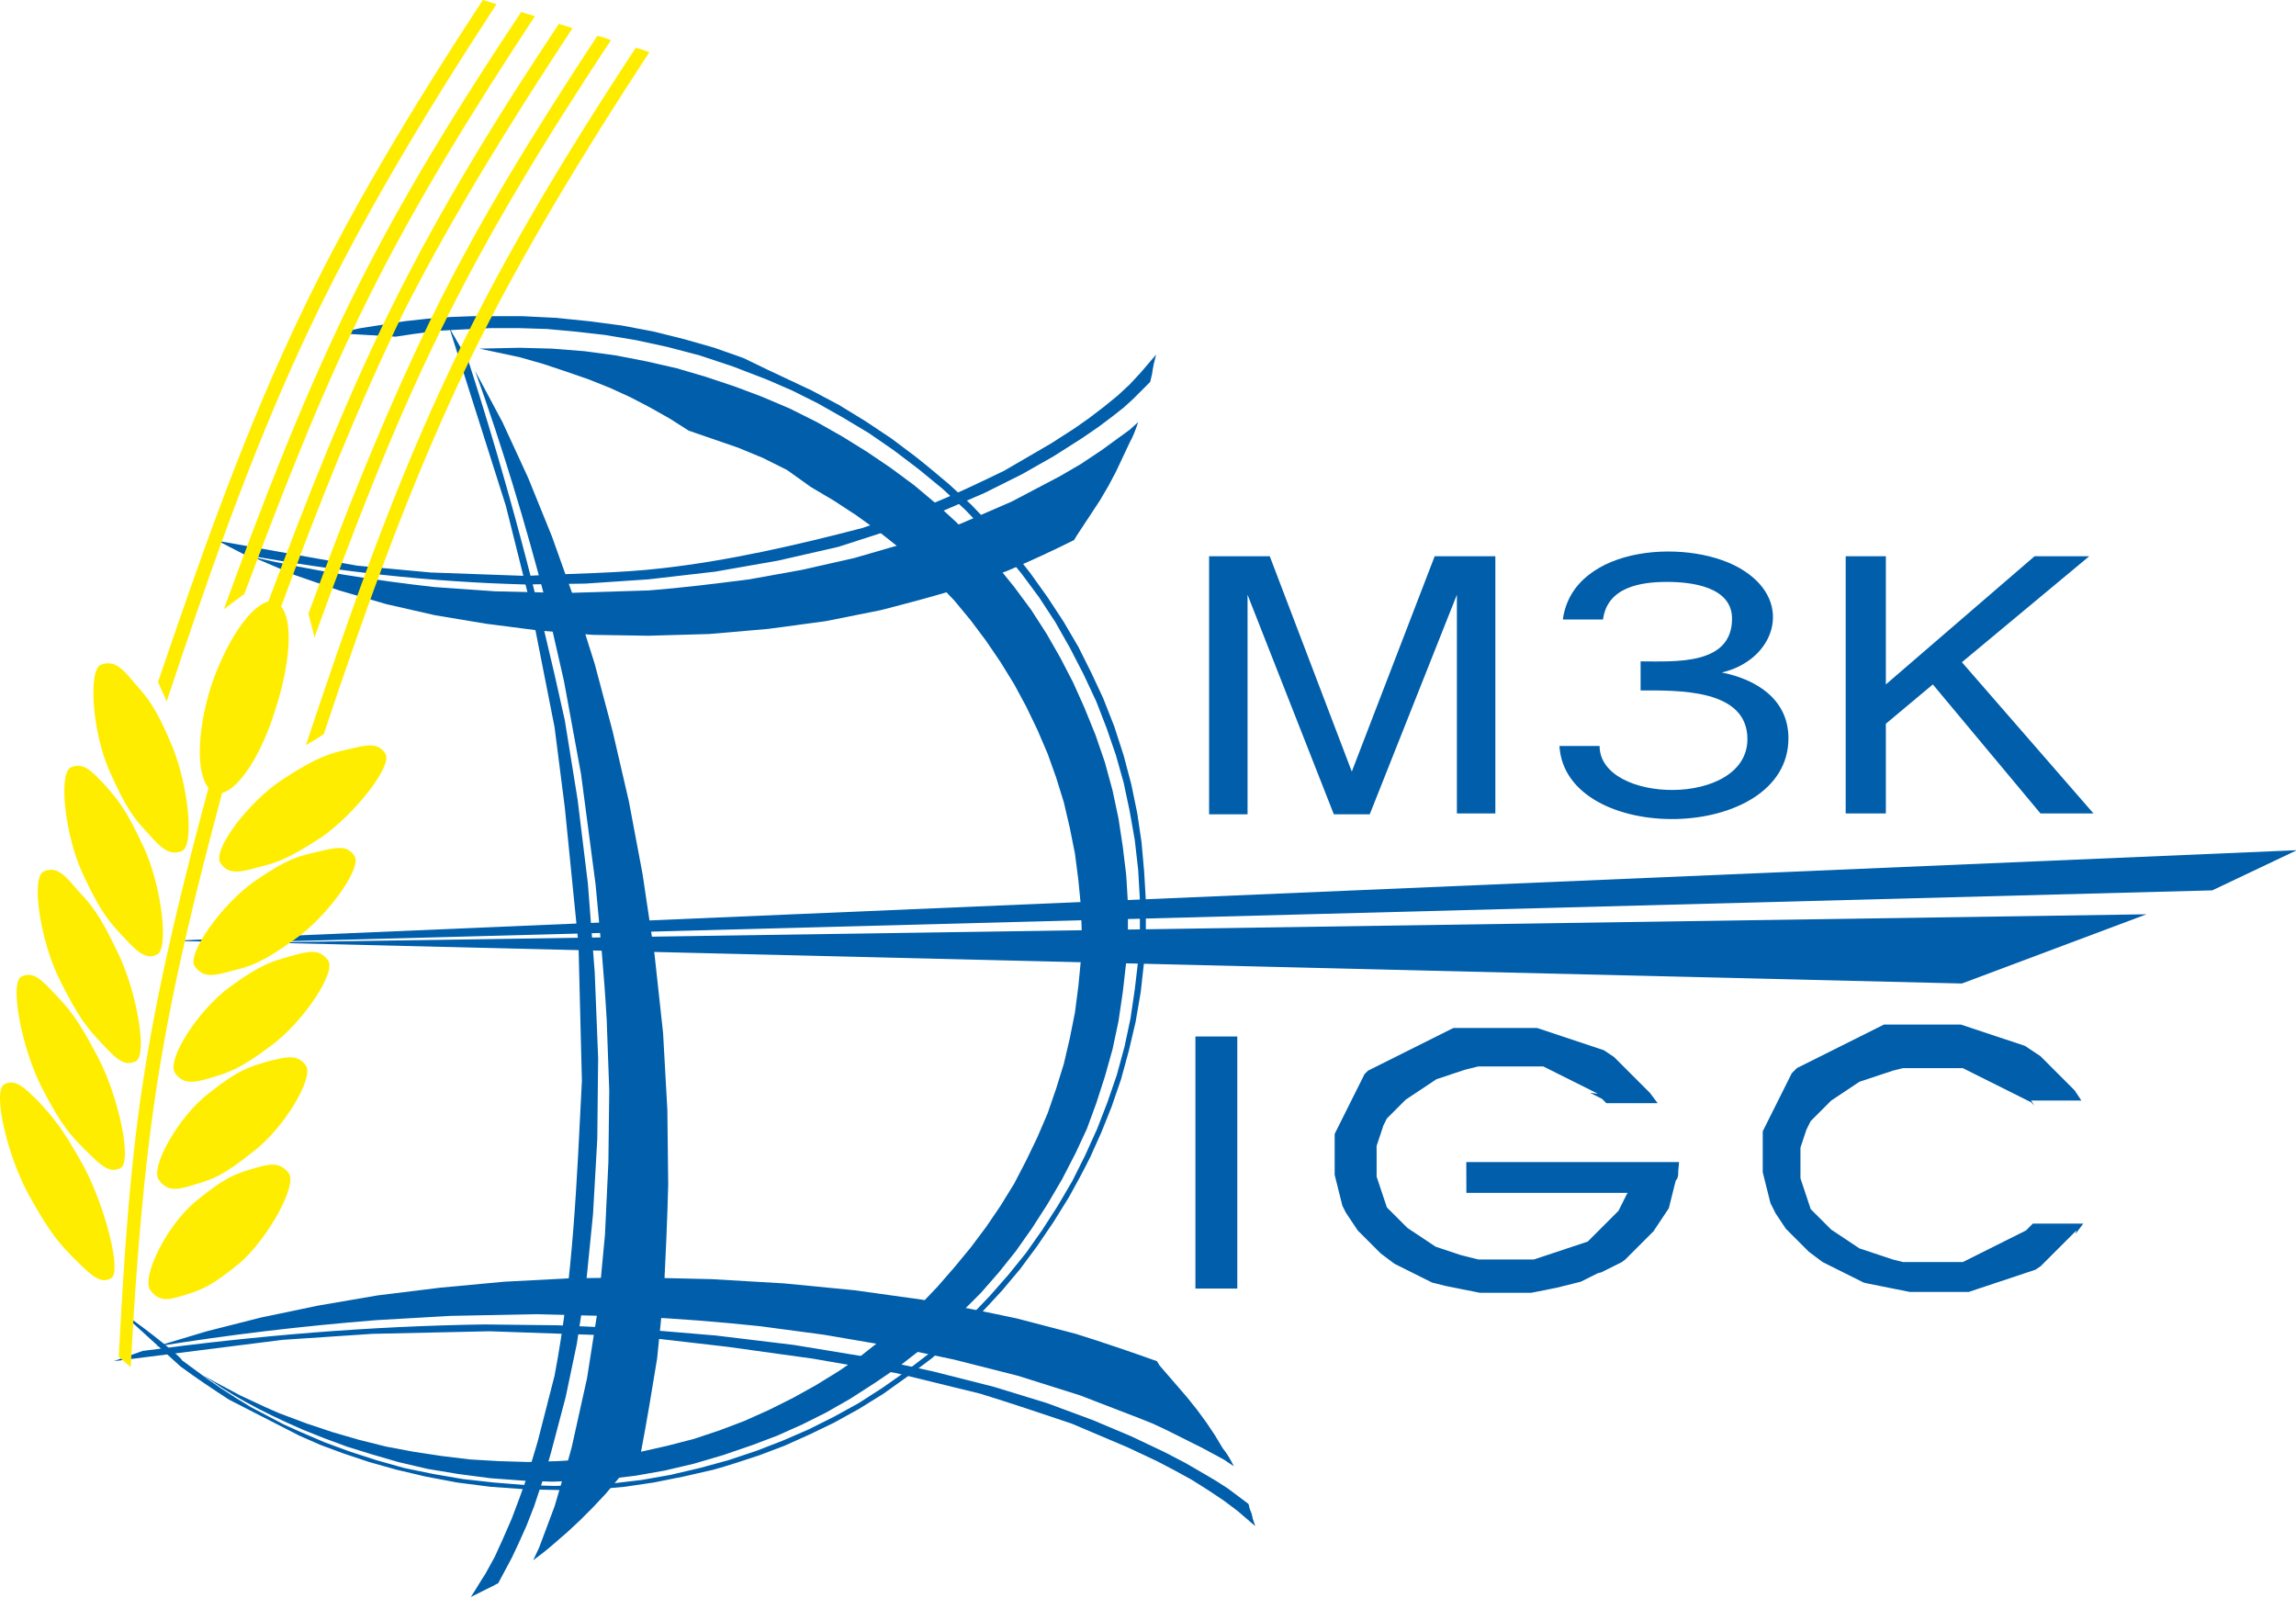 <?xml version="1.0" encoding="utf-8"?>
<!-- Generator: Adobe Illustrator 19.2.0, SVG Export Plug-In . SVG Version: 6.00 Build 0)  -->
<svg version="1.1" id="Слой_1" xmlns="http://www.w3.org/2000/svg" xmlns:xlink="http://www.w3.org/1999/xlink" x="0px" y="0px"
	 viewBox="0 0 268.7 187" enable-background="new 0 0 268.7 187" xml:space="preserve">
<path fill-rule="evenodd" clip-rule="evenodd" fill="#005EAA" d="M139.9,121.3h4.9v29.5h-4.9V121.3z M196.1,138.2l-0.1,0.4l-0.1,0.4
	l-0.1,0.4l-0.1,0.4l-0.1,0.4l-0.1,0.4l-0.1,0.4l-0.1,0.4l-0.2,0.3l-0.2,0.3l-0.2,0.3l-0.2,0.3l-0.2,0.3l-0.2,0.3l-0.2,0.3l-0.2,0.3
	l-0.2,0.3l-0.3,0.3l-0.3,0.3l-0.3,0.3l-0.3,0.3l-0.3,0.3l-0.3,0.3l-0.3,0.3l-0.3,0.3l-0.3,0.3l-0.3,0.3l-0.3,0.3l-0.4,0.3l-0.4,0.2
	l-0.4,0.2l-0.4,0.2l-0.4,0.2l-0.4,0.2l-0.4,0.2L187,149l-0.4,0.2l-0.4,0.2l-0.4,0.2l-0.4,0.2l-0.4,0.2l-0.4,0.1l-0.4,0.1l-0.4,0.1
	l-0.4,0.1l-0.4,0.1l-0.4,0.1l-0.4,0.1l-0.5,0.1l-0.5,0.1l-0.5,0.1l-0.5,0.1l-0.5,0.1l-0.5,0.1l-0.5,0l-0.5,0l-0.5,0l-0.5,0l-0.5,0
	l-0.5,0l-0.5,0l-0.5,0l-0.5,0l-0.5,0l-0.5,0l-0.5,0l-0.5-0.1l-0.5-0.1l-0.5-0.1l-0.5-0.1l-0.5-0.1l-0.5-0.1l-0.5-0.1l-0.5-0.1
	l-0.4-0.1l-0.4-0.1l-0.4-0.1l-0.4-0.1l-0.4-0.2l-0.4-0.2l-0.4-0.2l-0.4-0.2l-0.4-0.2l-0.4-0.2l-0.4-0.2l-0.4-0.2l-0.4-0.2l-0.4-0.2
	l-0.4-0.2l-0.4-0.3l-0.4-0.3l-0.4-0.3l-0.4-0.3l-0.3-0.3l-0.3-0.3l-0.3-0.3l-0.3-0.3l-0.3-0.3l-0.3-0.3l-0.3-0.3l-0.3-0.3l-0.3-0.3
	l-0.2-0.3l-0.2-0.3l-0.2-0.3l-0.2-0.3l-0.2-0.3l-0.2-0.3l-0.2-0.3l-0.2-0.4l-0.2-0.4l-0.1-0.4l-0.1-0.4l-0.1-0.4l-0.1-0.4l-0.1-0.4
	l-0.1-0.4l-0.1-0.4l-0.1-0.4l-0.1-0.4l0-0.4l0-0.4l0-0.4l0-0.4l0-0.2l0-0.2l0-0.2l0-0.2l0-0.2l0-0.2l0-0.2l0-0.2l0-0.2l0-0.2l0-0.2
	l0-0.2l0-0.2l0-0.2l0-0.2l0-0.2l0.1-0.2l0.1-0.2l0.1-0.2l0.1-0.2l0.1-0.2l0.1-0.2l0.1-0.2l0.1-0.2l0.1-0.2l0.1-0.2l0.1-0.2l0.1-0.2
	l0.1-0.2l0.1-0.2l0.1-0.2l0.1-0.2l0.1-0.2l0.1-0.2l0.1-0.2l0.1-0.2l0.1-0.2l0.1-0.2l0.1-0.2l0.1-0.2l0.1-0.2l0.1-0.2l0.1-0.2
	l0.1-0.2l0.1-0.2l0.1-0.2l0.1-0.2l0.1-0.2l0.1-0.2l0.1-0.2l0.1-0.2l0.2-0.2l0.2-0.2l0.2-0.1l0.2-0.1l0.2-0.1l0.2-0.1l0.2-0.1
	l0.2-0.1l0.2-0.1l0.2-0.1l0.2-0.1l0.2-0.1l0.2-0.1l0.2-0.1l0.2-0.1l0.2-0.1l0.2-0.1l0.2-0.1l0.2-0.1l0.2-0.1l0.2-0.1l0.2-0.1
	l0.2-0.1l0.2-0.1l0.2-0.1l0.2-0.1l0.2-0.1l0.2-0.1l0.2-0.1l0.2-0.1l0.2-0.1l0.2-0.1l0.2-0.1l0.2-0.1l0.2-0.1l0.2-0.1l0.2-0.1
	l0.2-0.1l0.2-0.1l0.2-0.1l0.2-0.1l0.2-0.1l0.2-0.1l0.2-0.1l0.2-0.1l0.2-0.1l0.2-0.1l0.2-0.1l0.2-0.1l0.2-0.1l0.2-0.1l0.2-0.1l0.2,0
	l0.2,0l0.2,0l0.2,0l0.2,0l0.2,0l0.2,0l0.2,0l0.2,0l0.2,0l0.2,0l0.2,0l0.2,0l0.2,0l0.3,0l0.3,0l0.3,0l0.3,0l0.3,0l0.3,0l0.3,0l0.3,0
	l0.3,0l0.3,0h0.3l0.4,0l0.3,0l0.3,0l0.3,0l0.3,0l0.3,0l0.3,0l0.3,0l0.3,0l0.3,0l0.3,0l0.3,0l0.3,0.1l0.3,0.1l0.3,0.1l0.3,0.1
	l0.3,0.1l0.3,0.1l0.3,0.1l0.3,0.1l0.3,0.1l0.3,0.1l0.3,0.1l0.3,0.1l0.3,0.1l0.3,0.1l0.3,0.1l0.3,0.1l0.3,0.1l0.3,0.1l0.3,0.1
	l0.3,0.1l0.3,0.1l0.3,0.1l0.3,0.1l0.3,0.1l0.3,0.1l0.3,0.1l0.3,0.2l0.3,0.2l0.3,0.2l0.3,0.2l0.2,0.2l0.2,0.2l0.2,0.2l0.2,0.2
	l0.2,0.2l0.2,0.2l0.2,0.2l0.2,0.2l0.2,0.2l0.2,0.2l0.2,0.2l0.2,0.2l0.2,0.2l0.2,0.2l0.2,0.2l0.2,0.2l0.2,0.2l0.2,0.2l0.2,0.2
	l0.2,0.2l0.2,0.2l0.9,1.2h-6l-0.3-0.3l-0.2-0.2l-0.2-0.1l-0.2-0.1l-0.2-0.1l-0.2-0.1l-0.2-0.1l-0.2-0.1l-0.2-0.1L187,128l-0.2-0.1
	l-0.2-0.1l-0.2-0.1l-0.2-0.1l-0.2-0.1l-0.2-0.1l-0.2-0.1l-0.2-0.1l-0.2-0.1l-0.2-0.1l-0.2-0.1l-0.2-0.1l-0.2-0.1l-0.2-0.1l-0.2-0.1
	l-0.2-0.1l-0.2-0.1l-0.2-0.1l-0.2-0.1l-0.2-0.1l-0.2-0.1l-0.2-0.1l-0.2-0.1l-0.2-0.1l-0.2-0.1l-0.2-0.1l-0.2-0.1l-0.2-0.1l-0.2-0.1
	l-0.2-0.1l-0.2-0.1l-0.2-0.1l-0.2,0l-0.2,0l-0.2,0l-0.2,0l-0.2,0l-0.2,0l-0.2,0l-0.2,0l-0.2,0l-0.2,0l-0.2,0l-0.2,0l-0.2,0l-0.2,0
	l-0.2,0l-0.2,0l-0.2,0l-0.2,0l-0.2,0l-0.2,0l-0.2,0l-0.2,0l-0.4,0l-0.4,0l-0.4,0l-0.4,0l-0.4,0l-0.4,0l-0.4,0l-0.4,0l-0.4,0.1
	l-0.4,0.1l-0.4,0.1l-0.4,0.1l-0.3,0.1l-0.3,0.1l-0.3,0.1l-0.3,0.1l-0.3,0.1l-0.3,0.1l-0.3,0.1l-0.3,0.1l-0.3,0.1l-0.3,0.1l-0.3,0.1
	l-0.3,0.2l-0.3,0.2l-0.3,0.2l-0.3,0.2l-0.3,0.2l-0.3,0.2l-0.3,0.2l-0.3,0.2l-0.3,0.2l-0.3,0.2l-0.3,0.2l-0.3,0.2l-0.2,0.2l-0.2,0.2
	l-0.2,0.2l-0.2,0.2l-0.2,0.2l-0.2,0.2l-0.2,0.2l-0.2,0.2l-0.2,0.2l-0.2,0.2l-0.2,0.2l-0.1,0.2l-0.1,0.2l-0.1,0.2l-0.1,0.2l-0.1,0.3
	l-0.1,0.3l-0.1,0.3l-0.1,0.3l-0.1,0.3l-0.1,0.3l-0.1,0.3l-0.1,0.3l0,0.3l0,0.3l0,0.3l0,0.3l0,0.3l0,0.3l0,0.3l0,0.3l0,0.3l0,0.3
	l0,0.3l0,0.3l0.1,0.3l0.1,0.3l0.1,0.3l0.1,0.3l0.1,0.3l0.1,0.3l0.1,0.3l0.1,0.3l0.1,0.3l0.1,0.3l0.1,0.3l0.1,0.3l0.2,0.2l0.2,0.2
	l0.2,0.2l0.2,0.2l0.2,0.2l0.2,0.2l0.2,0.2l0.2,0.2l0.2,0.2l0.2,0.2l0.2,0.2l0.2,0.2l0.3,0.2l0.3,0.2l0.3,0.2l0.3,0.2l0.3,0.2
	l0.3,0.2l0.3,0.2l0.3,0.2l0.3,0.2l0.3,0.2l0.3,0.2l0.3,0.1l0.3,0.1l0.3,0.1l0.3,0.1l0.3,0.1l0.3,0.1l0.3,0.1l0.3,0.1l0.3,0.1
	l0.3,0.1l0.4,0.1l0.4,0.1l0.4,0.1l0.4,0.1l0.4,0.1l0.4,0l0.4,0l0.4,0l0.4,0l0.4,0l0.4,0l0.4,0l0.4,0l0.3,0l0.3,0l0.3,0l0.3,0l0.3,0
	l0.3,0l0.3,0l0.3,0l0.3,0l0.3,0l0.3,0l0.3-0.1l0.3-0.1l0.3-0.1l0.3-0.1l0.3-0.1l0.3-0.1l0.3-0.1l0.3-0.1l0.3-0.1l0.3-0.1l0.3-0.1
	l0.3-0.1l0.3-0.1l0.3-0.1l0.3-0.1l0.3-0.1l0.3-0.1l0.3-0.1l0.3-0.1l0.3-0.1l0.3-0.1l0.2-0.2l0.2-0.2l0.2-0.2l0.2-0.2l0.2-0.2
	l0.2-0.2l0.2-0.2l0.2-0.2l0.2-0.2l0.2-0.2l0.2-0.2l0.2-0.2l0.2-0.2l0.2-0.2l0.2-0.2l0.2-0.2l0.2-0.2l0.2-0.2l0.1-0.2l0.1-0.2
	l0.1-0.2l0.1-0.2l0.1-0.2l0.1-0.2l0.1-0.2l0.1-0.2l0.1-0.2l0.1-0.2l0.1-0.1h-18.9V136h24.9l-0.1,1.1l0,0.4l-0.1,0.4L196.1,138.2z
	 M238.1,129.4l-0.2-0.2l-0.2-0.2l-0.2-0.1l-0.2-0.1l-0.2-0.1l-0.2-0.1l-0.2-0.1l-0.2-0.1l-0.2-0.1l-0.2-0.1l-0.2-0.1l-0.2-0.1
	l-0.2-0.1l-0.2-0.1l-0.2-0.1l-0.2-0.1l-0.2-0.1l-0.2-0.1l-0.2-0.1l-0.2-0.1l-0.2-0.1l-0.2-0.1l-0.2-0.1l-0.2-0.1l-0.2-0.1l-0.2-0.1
	l-0.2-0.1l-0.2-0.1l-0.2-0.1l-0.2-0.1l-0.2-0.1l-0.2-0.1l-0.2-0.1l-0.2-0.1l-0.2-0.1l-0.2-0.1l-0.2-0.1l-0.2-0.1l-0.2-0.1l-0.2-0.1
	l-0.2-0.1l-0.2-0.1l-0.2,0l-0.2,0l-0.2,0l-0.2,0l-0.2,0l-0.2,0l-0.2,0l-0.2,0l-0.2,0l-0.2,0l-0.2,0l-0.2,0l-0.2,0l-0.2,0l-0.2,0
	l-0.2,0l-0.2,0l-0.2,0l-0.2,0l-0.2,0l-0.2,0l-0.4,0l-0.4,0l-0.4,0l-0.4,0l-0.4,0l-0.4,0l-0.4,0l-0.4,0.1l-0.4,0.1l-0.4,0.1l-0.3,0.1
	l-0.3,0.1l-0.3,0.1l-0.3,0.1l-0.3,0.1l-0.3,0.1l-0.3,0.1l-0.3,0.1l-0.3,0.1l-0.3,0.1l-0.3,0.1l-0.3,0.1l-0.3,0.1l-0.3,0.2l-0.3,0.2
	l-0.3,0.2l-0.3,0.2l-0.3,0.2l-0.3,0.2l-0.3,0.2l-0.3,0.2l-0.3,0.2l-0.3,0.2l-0.3,0.2l-0.2,0.2l-0.2,0.2l-0.2,0.2l-0.2,0.2l-0.2,0.2
	l-0.2,0.2l-0.2,0.2l-0.2,0.2l-0.2,0.2l-0.2,0.2l-0.2,0.2l-0.2,0.2l-0.1,0.2l-0.1,0.2l-0.1,0.2l-0.1,0.2l-0.1,0.2l-0.1,0.3l-0.1,0.3
	l-0.1,0.3l-0.1,0.3l-0.1,0.3l-0.1,0.3l-0.1,0.3l0,0.3l0,0.3l0,0.3l0,0.3l0,0.3l0,0.3l0,0.3l0,0.3l0,0.3l0,0.3l0,0.3l0,0.3l0.1,0.3
	l0.1,0.3l0.1,0.3l0.1,0.3l0.1,0.3l0.1,0.3l0.1,0.3l0.1,0.3l0.1,0.3l0.1,0.3l0.1,0.3l0.1,0.3l0.2,0.2l0.2,0.2l0.2,0.2l0.2,0.2
	l0.2,0.2l0.2,0.2l0.2,0.2l0.2,0.2l0.2,0.2l0.2,0.2l0.2,0.2l0.2,0.2l0.3,0.2l0.3,0.2l0.3,0.2l0.3,0.2l0.3,0.2l0.3,0.2l0.3,0.2
	l0.3,0.2l0.3,0.2l0.3,0.2l0.3,0.2l0.3,0.1l0.3,0.1l0.3,0.1l0.3,0.1l0.3,0.1l0.3,0.1l0.3,0.1l0.3,0.1l0.3,0.1l0.3,0.1l0.3,0.1
	l0.3,0.1l0.3,0.1l0.4,0.1l0.4,0.1l0.4,0.1l0.4,0l0.4,0l0.4,0l0.4,0l0.4,0l0.4,0l0.4,0l0.2,0l0.2,0l0.2,0l0.2,0l0.2,0l0.2,0l0.2,0
	l0.2,0l0.2,0l0.2,0l0.2,0l0.2,0l0.2,0l0.2,0l0.2,0l0.2,0l0.2,0l0.2,0l0.2,0l0.2,0l0.2,0l0.2-0.1l0.2-0.1l0.2-0.1l0.2-0.1l0.2-0.1
	l0.2-0.1l0.2-0.1l0.2-0.1l0.2-0.1l0.2-0.1l0.2-0.1l0.2-0.1l0.2-0.1l0.2-0.1l0.2-0.1l0.2-0.1l0.2-0.1l0.2-0.1l0.2-0.1l0.2-0.1
	l0.2-0.1l0.2-0.1l0.2-0.1l0.2-0.1l0.2-0.1l0.2-0.1l0.2-0.1l0.2-0.1l0.2-0.1l0.2-0.1l0.2-0.1l0.2-0.1l0.2-0.1l0.2-0.1l0.2-0.1
	l0.2-0.1l0.2-0.1l0.1-0.1l0.1-0.1l0.1-0.1l0.1-0.1l0.1-0.1l0.3-0.3h5.9l-0.9,1.2L243,144l-0.2,0.2l-0.2,0.2l-0.2,0.2l-0.2,0.2
	l-0.2,0.2l-0.2,0.2l-0.2,0.2l-0.2,0.2l-0.2,0.2l-0.2,0.2l-0.2,0.2l-0.2,0.2l-0.2,0.2l-0.2,0.2l-0.2,0.2l-0.2,0.2l-0.2,0.2l-0.2,0.2
	l-0.2,0.2l-0.2,0.2l-0.2,0.2l-0.3,0.2l-0.3,0.2l-0.3,0.1l-0.3,0.1l-0.3,0.1l-0.3,0.1l-0.3,0.1l-0.3,0.1l-0.3,0.1l-0.3,0.1l-0.3,0.1
	l-0.3,0.1l-0.3,0.1l-0.3,0.1l-0.3,0.1l-0.3,0.1l-0.3,0.1l-0.3,0.1l-0.3,0.1l-0.3,0.1l-0.3,0.1l-0.3,0.1l-0.3,0.1l-0.3,0.1l-0.3,0.1
	l-0.3,0.1l-0.3,0.1l-0.3,0.1l-0.3,0l-0.3,0l-0.3,0l-0.3,0l-0.3,0l-0.3,0l-0.3,0l-0.3,0l-0.3,0l-0.3,0l-0.3,0l-0.3,0l-0.3,0l-0.5,0
	l-0.5,0l-0.5,0l-0.5,0l-0.5,0l-0.5,0l-0.5-0.1l-0.5-0.1l-0.5-0.1l-0.5-0.1l-0.5-0.1l-0.5-0.1l-0.5-0.1l-0.5-0.1l-0.5-0.1l-0.5-0.1
	l-0.4-0.1l-0.4-0.2l-0.4-0.2l-0.4-0.2l-0.4-0.2l-0.4-0.2l-0.4-0.2l-0.4-0.2l-0.4-0.2l-0.4-0.2l-0.4-0.2l-0.4-0.2l-0.4-0.2l-0.4-0.3
	l-0.4-0.3l-0.4-0.3l-0.4-0.3l-0.3-0.3l-0.3-0.3l-0.3-0.3l-0.3-0.3l-0.3-0.3l-0.3-0.3l-0.3-0.3l-0.3-0.3l-0.3-0.3l-0.2-0.3l-0.2-0.3
	l-0.2-0.3l-0.2-0.3l-0.2-0.3l-0.2-0.3l-0.2-0.4l-0.2-0.4l-0.2-0.4l-0.1-0.4l-0.1-0.4l-0.1-0.4l-0.1-0.4l-0.1-0.4l-0.1-0.4l-0.1-0.4
	l-0.1-0.4l-0.1-0.4l0-0.4l0-0.4l0-0.4l0-0.4l0-0.2l0-0.2l0-0.2l0-0.2l0-0.2l0-0.2l0-0.2l0-0.2l0-0.2l0-0.2l0-0.2l0-0.2l0-0.2l0-0.2
	l0-0.2l0-0.2l0.1-0.2l0.1-0.2l0.1-0.2l0.1-0.2l0.1-0.2l0.1-0.2l0.1-0.2l0.1-0.2l0.1-0.2l0.1-0.2l0.1-0.2l0.1-0.2l0.1-0.2l0.1-0.2
	l0.1-0.2l0.1-0.2l0.1-0.2l0.1-0.2l0.1-0.2l0.1-0.2l0.1-0.2l0.1-0.2l0.1-0.2l0.1-0.2l0.1-0.2l0.1-0.2l0.1-0.2l0.1-0.2l0.1-0.2
	l0.1-0.2l0.1-0.2l0.1-0.2l0.1-0.2l0.1-0.2l0.2-0.2l0.2-0.2l0.2-0.2l0.2-0.1l0.2-0.1l0.2-0.1l0.2-0.1l0.2-0.1l0.2-0.1l0.2-0.1
	l0.2-0.1l0.2-0.1l0.2-0.1l0.2-0.1l0.2-0.1l0.2-0.1l0.2-0.1l0.2-0.1l0.2-0.1l0.2-0.1l0.2-0.1l0.2-0.1l0.2-0.1l0.2-0.1l0.2-0.1
	l0.2-0.1l0.2-0.1l0.2-0.1l0.2-0.1l0.2-0.1l0.2-0.1l0.2-0.1l0.2-0.1l0.2-0.1l0.2-0.1l0.2-0.1l0.2-0.1l0.2-0.1l0.2-0.1l0.2-0.1
	l0.2-0.1l0.2-0.1l0.2-0.1l0.2-0.1l0.2-0.1l0.2-0.1l0.2-0.1l0.2-0.1l0.2-0.1l0.2-0.1l0.2-0.1l0.2-0.1l0.2-0.1l0.2-0.1l0.2,0l0.2,0
	l0.2,0l0.2,0l0.2,0l0.2,0l0.2,0l0.2,0l0.2,0l0.2,0l0.2,0l0.2,0l0.2,0l0.2,0l0.2,0l0.2,0l0.2,0l0.2,0l0.2,0l0.2,0l0.2,0l0.2,0l0.3,0
	h0.3l0.4,0l0.4,0l0.4,0l0.4,0l0.3,0l0.3,0l0.3,0l0.3,0l0.3,0l0.3,0l0.3,0l0.3,0l0.3,0.1l0.3,0.1l0.3,0.1l0.3,0.1l0.3,0.1l0.3,0.1
	l0.3,0.1l0.3,0.1l0.3,0.1l0.3,0.1l0.3,0.1l0.3,0.1l0.3,0.1l0.3,0.1l0.3,0.1l0.3,0.1l0.3,0.1l0.3,0.1l0.3,0.1l0.3,0.1l0.3,0.1
	l0.3,0.1l0.3,0.1l0.3,0.1l0.3,0.1l0.3,0.2l0.3,0.2l0.3,0.2l0.3,0.2l0.3,0.2l0.3,0.2l0.2,0.2l0.2,0.2l0.2,0.2l0.2,0.2l0.2,0.2
	l0.2,0.2l0.2,0.2l0.2,0.2l0.2,0.2l0.2,0.2l0.2,0.2l0.2,0.2l0.2,0.2l0.2,0.2l0.2,0.2l0.2,0.2l0.2,0.2l0.2,0.2l0.2,0.2l0.2,0.2
	l0.8,1.2h-5.9L238.1,129.4z"/>
<g>
	<defs>
		<rect id="SVGID_1_" width="268.7" height="187"/>
	</defs>
	<clipPath id="SVGID_2_">
		<use xlink:href="#SVGID_1_"  overflow="visible"/>
	</clipPath>
	<path clip-path="url(#SVGID_2_)" fill-rule="evenodd" clip-rule="evenodd" fill="#005EAA" d="M245,95.2h-6.2l-12.6-15.1l-5.5,4.6
		v10.5h-4.7V65.1h4.7v15l17.4-15h6.4l-14.9,12.4L245,95.2z M201.5,78.7c4,0.8,7.8,3.1,7.8,7.7c0,12.3-26.1,12.6-26.8,0.9h4.7
		c0,6.8,17.3,7.2,17.3-0.8c0-5.9-8.1-5.7-12.5-5.7v-3.4c4,0,10.7,0.5,10.7-5c0-3.8-4.9-4.3-7.6-4.3c-3.1,0-7,0.6-7.5,4.4h-4.7
		c1.2-8.9,15.3-9.6,21.2-5.7C210,70.6,207.6,77.3,201.5,78.7 M175,95.2h-4.5V69.6l-10.2,25.7h-4.2L146,69.6v25.7h-4.5V65.1h7.1
		l9.6,25.2l9.7-25.2h7.1V95.2z"/>
	<path clip-path="url(#SVGID_2_)" fill-rule="evenodd" clip-rule="evenodd" fill="#005EAA" d="M56.1,40.8l4.7-0.1l3.8,0.1l3.8,0.3
		l3.7,0.5l3.6,0.7l3.5,0.8l3.4,1l3.3,1.1l3.2,1.2l3.3,1.4l3.2,1.6l3,1.7l2.9,1.8l2.8,1.9l2.7,2l2.5,2.1l2.4,2.2l2.4,2.5l2.3,2.5
		l2.1,2.6l2,2.7l1.8,2.8l1.6,2.8l1.5,2.9l1.3,2.9l1.3,3.2l1.1,3.2l0.9,3.3l0.7,3.3l0.5,3.3l0.4,3.3l0.2,3.3l0,3.3l-0.2,3.6l-0.4,3.5
		l-0.5,3.4l-0.7,3.3l-0.9,3.2l-1,3.1l-1.1,3l-1.3,2.8l-1.6,3.1l-1.7,2.9l-1.8,2.8l-1.9,2.7l-2,2.5l-2.1,2.4l-2.2,2.2l-2.2,2.1
		l-2.6,2.3l-2.7,2.1l-2.8,1.9l-2.8,1.8l-2.8,1.6l-2.8,1.4l-2.9,1.3l-2.9,1.1l-3.5,1.2l-3.4,1l-3.4,0.8l-3.4,0.6l-3.3,0.4l-3.3,0.2
		l-3.2,0.1l-3.1-0.1l-4.1-0.3l-3.8-0.5l-3.6-0.6l-3.4-0.8l-3.1-0.9l-2.9-0.9l-2.7-1l-2.5-1l-1.8-0.8l-1.7-0.8l-1.6-0.8l-1.5-0.8
		l-1.4-0.8l-1.3-0.8l-1.2-0.8l-1.2-0.8l1.4,0.8l1.5,0.8l1.5,0.8l1.5,0.7l1.5,0.7l1.6,0.7l1.6,0.6l1.6,0.6l3,1l3.1,0.9l3.2,0.8
		l3.2,0.6l3.3,0.5l3.3,0.4l3.4,0.2l3.4,0.1l3.4-0.1l3.3-0.2l3.3-0.4l3.2-0.5l3.1-0.7l3.1-0.8l3-1l2.9-1.1l2.9-1.3l2.8-1.4l2.7-1.5
		l2.6-1.6l2.5-1.7l2.4-1.9l2.4-2l2.2-2.1l2.1-2.2l2-2.3l1.9-2.3l1.8-2.4l1.7-2.5l1.6-2.6l1.4-2.7l1.3-2.7l1.2-2.8l1-2.9l0.9-2.9
		l0.7-3l0.6-3l0.4-3.1l0.3-3.1l0.1-3.1l-0.1-3.1l-0.3-3.1l-0.4-3.1l-0.6-3l-0.7-3l-0.9-2.9l-1-2.8l-1.2-2.8l-1.3-2.7l-1.4-2.6
		l-1.6-2.6l-1.7-2.5l-1.8-2.4l-1.9-2.3l-2.1-2.2l-2.2-2.1l-2.3-2l-2.4-1.9l-2.5-1.8l-2.6-1.7l-2.7-1.6L92.1,55l-2.8-1.4l-2.9-1.2
		l-5.8-2L78.4,49l-2.3-1.3l-2.3-1.2l-2.4-1.1l-2.5-1l-2.6-0.9l-2.7-0.9l-2.8-0.8L56.1,40.8z M14.3,153.7l6.8,6.2
		c1.9,1.4,3.7,2.6,5.7,3.9L35,168l2.5,1.1l2.7,1l3,1l3.2,0.9l3.4,0.8l3.7,0.7l3.9,0.5l4.2,0.3l4.8,0.1l3.3-0.1l3.4-0.3l3.4-0.5
		l3.5-0.7l3.5-0.8c1.8-0.5,3.6-1.1,5.4-1.7l2.9-1.1l2.9-1.3l2.9-1.4l2.9-1.6l2.9-1.8l2.8-2l2.8-2.1l2.7-2.3l2.3-2.2
		c1.1-1.1,2.2-2.3,3.3-3.5l2.1-2.5l2-2.7l1.9-2.8l1.8-2.9c0.9-1.6,1.7-3.1,2.5-4.7l1.3-2.9l1.2-3l1.1-3.2l0.9-3.3l0.8-3.4l0.6-3.5
		l0.4-3.6l0.2-3.7l0-3.4l-0.2-3.4l-0.3-3.4l-0.5-3.4l-0.7-3.4l-0.9-3.4l-1.1-3.4l-1.3-3.3l-1.4-3l-1.5-3l-1.7-2.9l-1.9-2.9l-2-2.8
		l-2.2-2.8l-2.3-2.7l-2.5-2.6l-2.5-2.3c-1.3-1.1-2.6-2.2-4-3.3l-2.8-2.1l-3-2l-3.1-1.9l-3.2-1.7c-1.7-0.8-3.4-1.6-5.1-2.4L87,41.9
		l-3.4-1.2l-3.5-1l-3.6-0.9l-3.7-0.7l-3.8-0.5l-3.9-0.4l-4-0.2l-2.7,0L55.4,37l-2.7,0.1l-2.7,0.2l-2.7,0.3L44.8,38l-2.6,0.4L39.5,39
		l6.8,0.4l2-0.3l1.5-0.2l1.7-0.2l1.8-0.1l2-0.1l2.1-0.1c1.2,0,2.3,0,3.4,0l3.2,0.1l3.3,0.3l3.5,0.4l3.6,0.6l3.7,0.8l3.8,1l3.9,1.3
		l3.9,1.5l3,1.3l3,1.5l3,1.7l3,1.8l2.9,2l2.9,2.2l2.8,2.3l2.7,2.5l2.3,2.4l2.2,2.5l2.1,2.6l2,2.7l1.9,2.9l1.7,3l1.6,3.1l1.5,3.2
		l1.2,3.1l1.1,3.2l0.9,3.2l0.7,3.3l0.6,3.4l0.4,3.5l0.2,3.5v3.6l-0.2,3.5l-0.4,3.4l-0.5,3.4l-0.7,3.3l-0.9,3.3l-1.1,3.2l-1.2,3.1
		l-1.4,3.1l-1.5,3l-1.7,2.9l-1.8,2.8l-1.9,2.7l-2.1,2.6l-2.2,2.5l-2.3,2.4l-2.4,2.2l-2.5,2.2l-2.6,2l-2.7,1.9l-2.8,1.8l-2.9,1.6
		l-3,1.5l-3,1.3l-3.1,1.2l-3.3,1.1l-3.3,0.9l-3.4,0.8l-3.4,0.6l-3.4,0.4l-3.4,0.2l-3.4,0.1l-3.4-0.1l-3.7-0.3l-3.6-0.4l-3.5-0.6
		l-3.4-0.7l-3.2-0.9l-3.1-1l-3-1.1l-2.8-1.2l-2-0.9l-1.9-1l-1.9-1l-1.8-1.1l-1.7-1.1l-1.6-1.1l-1.5-1.1l-1.5-1.1
		C21.2,158.7,14.7,153.7,14.3,153.7"/>
	<path clip-path="url(#SVGID_2_)" fill-rule="evenodd" clip-rule="evenodd" fill="#005EAA" d="M251.2,107l-220.7,3.3l199.1,4.8
		L251.2,107z M20.1,110.1l248.7-10.6l-9.9,4.7L28,110.3L20.1,110.1z"/>
	<path clip-path="url(#SVGID_2_)" fill-rule="evenodd" clip-rule="evenodd" fill="#005EAA" d="M25.5,63.3l16.3,2.9l8.6,0.8l11.2,0.4
		c5.3-0.3,10.8-0.3,15.9-0.9c7.9-0.9,15.7-2.7,23.4-4.7l7.8-2.7c3-1.2,5.9-2.6,8.8-4l5.5-3.2l2.8-1.8l1.7-1.2l1.7-1.3l1.6-1.3
		l1.4-1.3l1.3-1.4c0.6-0.7,1.2-1.4,1.8-2.1l-0.1,0.4l-0.1,0.4l-0.1,0.4c0,0.2-0.1,0.4-0.1,0.6l-0.1,0.6c-0.1,0.3-0.1,0.5-0.2,0.8
		l-2,2l-1.1,1l-1.4,1.1l-1.6,1.2l-1.9,1.3c-1.1,0.7-2.2,1.4-3.3,2.1l-3.7,2.1l-4.4,2.2l-5.1,2.2l-5.8,2.1L98.1,64l-7,1.6l-7.4,1.3
		l-7.8,0.9l-7.4,0.5l-7.1,0.1c-11.1-0.3-21.9-1.5-32.8-3.5L25.5,63.3z"/>
	<path clip-path="url(#SVGID_2_)" fill-rule="evenodd" clip-rule="evenodd" fill="#005EAA" d="M133.2,49.4l-1,0.9l-1.1,0.8l-1.1,0.8
		l-1.1,0.8l-1.2,0.8l-1.2,0.8l-1.2,0.7l-1.2,0.7l-5.7,3l-6,2.6l-6.2,2.2l-6.2,1.8l-6.2,1.4l-6.1,1.1c-3.9,0.5-7.9,1-11.8,1.3
		l-9.7,0.3l-8.3-0.2l-7.1-0.5c-7.1-0.8-14.1-1.9-21.2-3.5l4.9,2.1l5.2,1.8l5.5,1.6l5.7,1.3l6,1l6.2,0.8l6.3,0.5l6.5,0.1l7.1-0.2
		l6.9-0.6l6.7-0.9l6.5-1.3c3.1-0.8,6.1-1.6,9.1-2.5l5.7-2.1c2.6-1.1,5.2-2.3,7.8-3.6l0.3-0.5l2.7-4.1l1-1.7l0.9-1.7l0.8-1.7l0.8-1.7
		C132.6,51.1,132.9,50.3,133.2,49.4"/>
	<path clip-path="url(#SVGID_2_)" fill-rule="evenodd" clip-rule="evenodd" fill="#005EAA" d="M144.4,171.6l-1.2-0.8l-1.3-0.7
		l-1.3-0.7l-1.4-0.7l-1.4-0.7l-1.4-0.7l-1.5-0.7l-1.5-0.6l-7-2.7l-7.3-2.3l-7.5-1.9l-7.6-1.6l-7.6-1.3l-7.5-1
		c-4.8-0.5-9.6-0.9-14.4-1.1l-11.8-0.3L52.7,154l-8.7,0.5c-8.7,0.7-17.2,1.7-25.8,3.1l6-1.8l6.3-1.6l6.7-1.4l7-1.2l7.3-0.9l7.5-0.7
		l7.7-0.4l7.9-0.1l8.7,0.2l8.5,0.5l8.2,0.8l7.9,1.1c3.7,0.7,7.4,1.4,11.1,2.2l6.9,1.8c3.2,1,6.4,2.1,9.5,3.2l0.3,0.5l3.2,3.7
		l1.2,1.5l1.1,1.5l1,1.5l0.9,1.5C143.6,170.1,144,170.8,144.4,171.6 M13.3,159.3l19.8-2.5l10.5-0.7l13.7-0.3l17.3,0.6l10.4,1.2
		l10.1,1.4l9.8,1.7l9.8,2.4c3.6,1.1,7.1,2.3,10.7,3.5l6.6,2.8l3.4,1.6l2.1,1.1l2,1.1l1.9,1.2l1.8,1.2l1.6,1.2
		c0.7,0.6,1.4,1.2,2.1,1.8l-0.1-0.3l-0.1-0.3l-0.1-0.3c0-0.2-0.1-0.3-0.1-0.5l-0.2-0.5c-0.1-0.2-0.1-0.5-0.2-0.7l-2.4-1.8l-1.4-0.9
		l-1.7-1l-1.9-1.1l-2.3-1.2c-1.3-0.6-2.7-1.3-4-1.9l-4.5-1.9l-5.4-2l-6.2-1.9l-7.1-1.8l-7.8-1.7l-8.5-1.4l-9.1-1.1l-9.5-0.8l-9-0.4
		l-8.6-0.1c-13.5,0.2-26.6,1.3-40,3.1L13.3,159.3z"/>
	<path clip-path="url(#SVGID_2_)" fill-rule="evenodd" clip-rule="evenodd" fill="#005EAA" d="M62.4,182.6l0.7-1.5l0.6-1.6l0.6-1.6
		l0.6-1.6l0.5-1.7l0.5-1.7l0.5-1.7l0.5-1.8l1.8-8.1L70,153l0.8-8.5l0.4-8.5l0.1-8.4l-0.3-8.3c-0.3-5.3-0.8-10.5-1.3-15.8L68,90.6
		l-2-10.9l-2.1-9.2c-2.4-9.2-5.1-18.2-8.3-27.1l3.2,6l3,6.5l2.8,6.9l2.6,7.3l2.4,7.6l2.1,7.9l1.9,8.2l1.6,8.5l1.4,9.4l1,9.2l0.5,9
		l0.1,8.7c-0.1,4.2-0.3,8.3-0.5,12.5l-0.8,7.9c-0.6,3.7-1.2,7.3-1.9,11l-0.5,0.5l-3.6,4.3l-1.5,1.6l-1.5,1.5l-1.5,1.4l-1.5,1.3
		C64,181.4,63.2,182,62.4,182.6 M52.6,38.4l6.6,20.8l2.8,11.2l2.9,14.7l1.2,9.4l1.6,16l0.4,16c-0.6,11.7-1,22.9-3.2,34.5l-2,7.8
		l-1.2,4l-0.9,2.5l-0.9,2.4l-1,2.3l-1,2.2l-1.1,2c-0.6,0.9-1.1,1.8-1.7,2.7l0.4-0.2l0.4-0.2l0.4-0.2c0.2-0.1,0.4-0.2,0.6-0.3
		l0.6-0.3c0.3-0.1,0.5-0.3,0.8-0.4l1.6-3l0.8-1.7l0.9-2l0.9-2.3l0.9-2.7c0.5-1.6,1-3.2,1.4-4.8l1.4-5.3l1.3-6.2l1.1-7.2l0.8-8
		l0.5-8.8l0.1-9.5l-0.4-10l-0.8-10.4l-1.2-9.8l-1.5-9.3C63,70.1,59.3,56.1,54.8,42.2L52.6,38.4z"/>
	<path clip-path="url(#SVGID_2_)" fill-rule="evenodd" clip-rule="evenodd" fill="#FFED00" d="M8.3,89.8c1.5-0.6,2.4,0.4,4,2.1
		c1.5,1.7,2.4,2.7,4.5,7.2c2.1,4.5,3,11.9,1.6,12.6c-1.4,0.7-2.4-0.4-4-2.1c-1.6-1.7-2.6-2.8-4.7-7.3C7.6,97.8,6.8,90.5,8.3,89.8
		 M5.1,102L5.1,102c-1.5,0.7-0.4,8.1,1.9,12.7c2.3,4.6,3.3,5.7,4.9,7.4c1.6,1.7,2.6,2.8,4,2.1c1.4-0.7,0.1-8.2-2.1-12.7
		c-2.2-4.6-3.1-5.6-4.7-7.3C7.6,102.4,6.6,101.3,5.1,102 M2.5,114.3c1.4-0.7,2.4,0.4,4,2.1c1.6,1.7,2.6,2.8,5,7.4
		c2.4,4.6,4,12.2,2.6,12.9c-1.3,0.7-2.4-0.4-4.1-2.1c-1.7-1.7-2.8-2.8-5.2-7.5C2.5,122.5,1.1,115,2.5,114.3 M0.5,126.9L0.5,126.9
		c-1.4,0.7,0.3,8.3,2.9,13c2.6,4.7,3.7,5.8,5.5,7.6c1.8,1.8,2.9,2.8,4.1,2.1c1.3-0.7-0.7-8.4-3.2-13.1c-2.6-4.7-3.6-5.7-5.2-7.5
		C2.9,127.3,1.8,126.2,0.5,126.9 M11.8,77.8L11.8,77.8c-1.5,0.6-1,7.9,1,12.4c2,4.5,2.9,5.6,4.5,7.3c1.5,1.7,2.5,2.7,4,2.1
		c1.5-0.7,0.7-7.9-1.2-12.4c-1.9-4.5-2.8-5.5-4.3-7.2C14.3,78.2,13.4,77.2,11.8,77.8 M45.1,88.2c-0.9-1.4-2.2-1-4.4-0.5
		c-2.2,0.5-3.6,0.9-7.6,3.5c-4,2.6-8.3,8.3-7.3,9.8c0.9,1.4,2.3,1.1,4.4,0.5c2.1-0.5,3.4-0.9,7.4-3.5C41.5,95.3,46,89.6,45.1,88.2
		 M41.5,100.2L41.5,100.2c0.9,1.4-3.3,7.2-7.1,9.8c-3.8,2.7-5.1,3.1-7.2,3.6c-2.1,0.6-3.4,0.9-4.4-0.5c-1-1.4,3.1-7.2,6.9-9.9
		c3.9-2.7,5.2-3,7.4-3.5C39.3,99.2,40.6,98.8,41.5,100.2 M38.4,112.4c-1-1.4-2.3-1.1-4.4-0.5c-2.1,0.6-3.4,0.9-7.1,3.6
		c-3.7,2.7-7.5,8.6-6.4,10.1c1,1.4,2.3,1.1,4.3,0.5c2-0.6,3.3-1,6.9-3.7C35.4,119.7,39.4,113.8,38.4,112.4 M35.8,124.7L35.8,124.7
		c1,1.4-2.6,7.4-6.2,10.1c-3.5,2.8-4.7,3.2-6.7,3.8c-2,0.6-3.2,1-4.3-0.5c-1.1-1.4,2.3-7.5,5.9-10.2c3.5-2.8,4.9-3.1,6.9-3.7
		C33.5,123.7,34.8,123.3,35.8,124.7 M33.8,137.3c-1.1-1.4-2.3-1.1-4.3-0.5c-2,0.6-3.2,1-6.6,3.8c-3.4,2.8-6.4,8.9-5.3,10.4
		c1.1,1.5,2.3,1.1,4.2,0.5c1.9-0.6,3-1,6.4-3.8C31.5,144.7,34.8,138.7,33.8,137.3 M67,3.3c-0.5-0.2-1-0.3-1.6-0.5
		c-7.2,10.8-13.9,21.7-19.5,33c-5.6,11.3-10.1,22.9-14.5,34.6c-2.1,0.5-4.9,4.6-6.7,9.9c-1.7,5.4-1.7,10.3-0.3,11.9
		c-2.9,10.8-5.6,21.6-7.4,32.7c-1.8,11.1-2.5,22.4-3.1,33.9l1.4,1.2c0.6-11.5,1.5-23.4,3.3-34.5c1.8-11.1,4.5-21.9,7.4-32.7
		c2-0.5,4.7-4.6,6.3-10c1.7-5.3,2-10.2,0.6-11.8c4.3-11.7,8.9-23.3,14.4-34.6C53.1,25,59.9,14.1,67,3.3 M58.1,0.5L58.1,0.5
		c-8.5,13-16.4,26.1-22.7,39.7C29.1,53.8,24.2,68,19.5,82.1c-0.3-0.8-0.7-1.5-1-2.3C23.2,66,28,52.2,34.2,38.9
		c6.2-13.4,14-26.2,22.3-38.9C57.1,0.2,57.6,0.3,58.1,0.5 M62.6,1.9L62.6,1.9c-7.1,10.8-13.9,21.7-19.5,33
		C37.5,46.1,33,57.8,28.6,69.5c-0.8,0.6-1.6,1.2-2.4,1.8c4.4-12.1,9-24.1,14.7-35.8c5.7-11.7,12.7-23,20.1-34.1
		C61.5,1.6,62.1,1.7,62.6,1.9 M71.5,4.7L71.5,4.7c-7.4,11.2-14.3,22.4-20,34.1c-5.7,11.6-10.3,23.7-14.7,35.8
		c-0.2-0.9-0.5-1.9-0.7-2.8c4.3-11.7,8.9-23.3,14.4-34.6C56,25.9,62.8,15,69.9,4.2C70.5,4.3,71,4.5,71.5,4.7 M76,6.1L76,6.1
		C67.7,18.8,59.9,31.6,53.6,45c-6.2,13.3-11.1,27.1-15.7,40.9c-0.7,0.5-1.4,0.9-2.1,1.3c4.7-14.1,9.6-28.3,15.9-41.9
		C58,31.6,65.9,18.5,74.4,5.6C74.9,5.7,75.4,5.9,76,6.1"/>
</g>
</svg>
